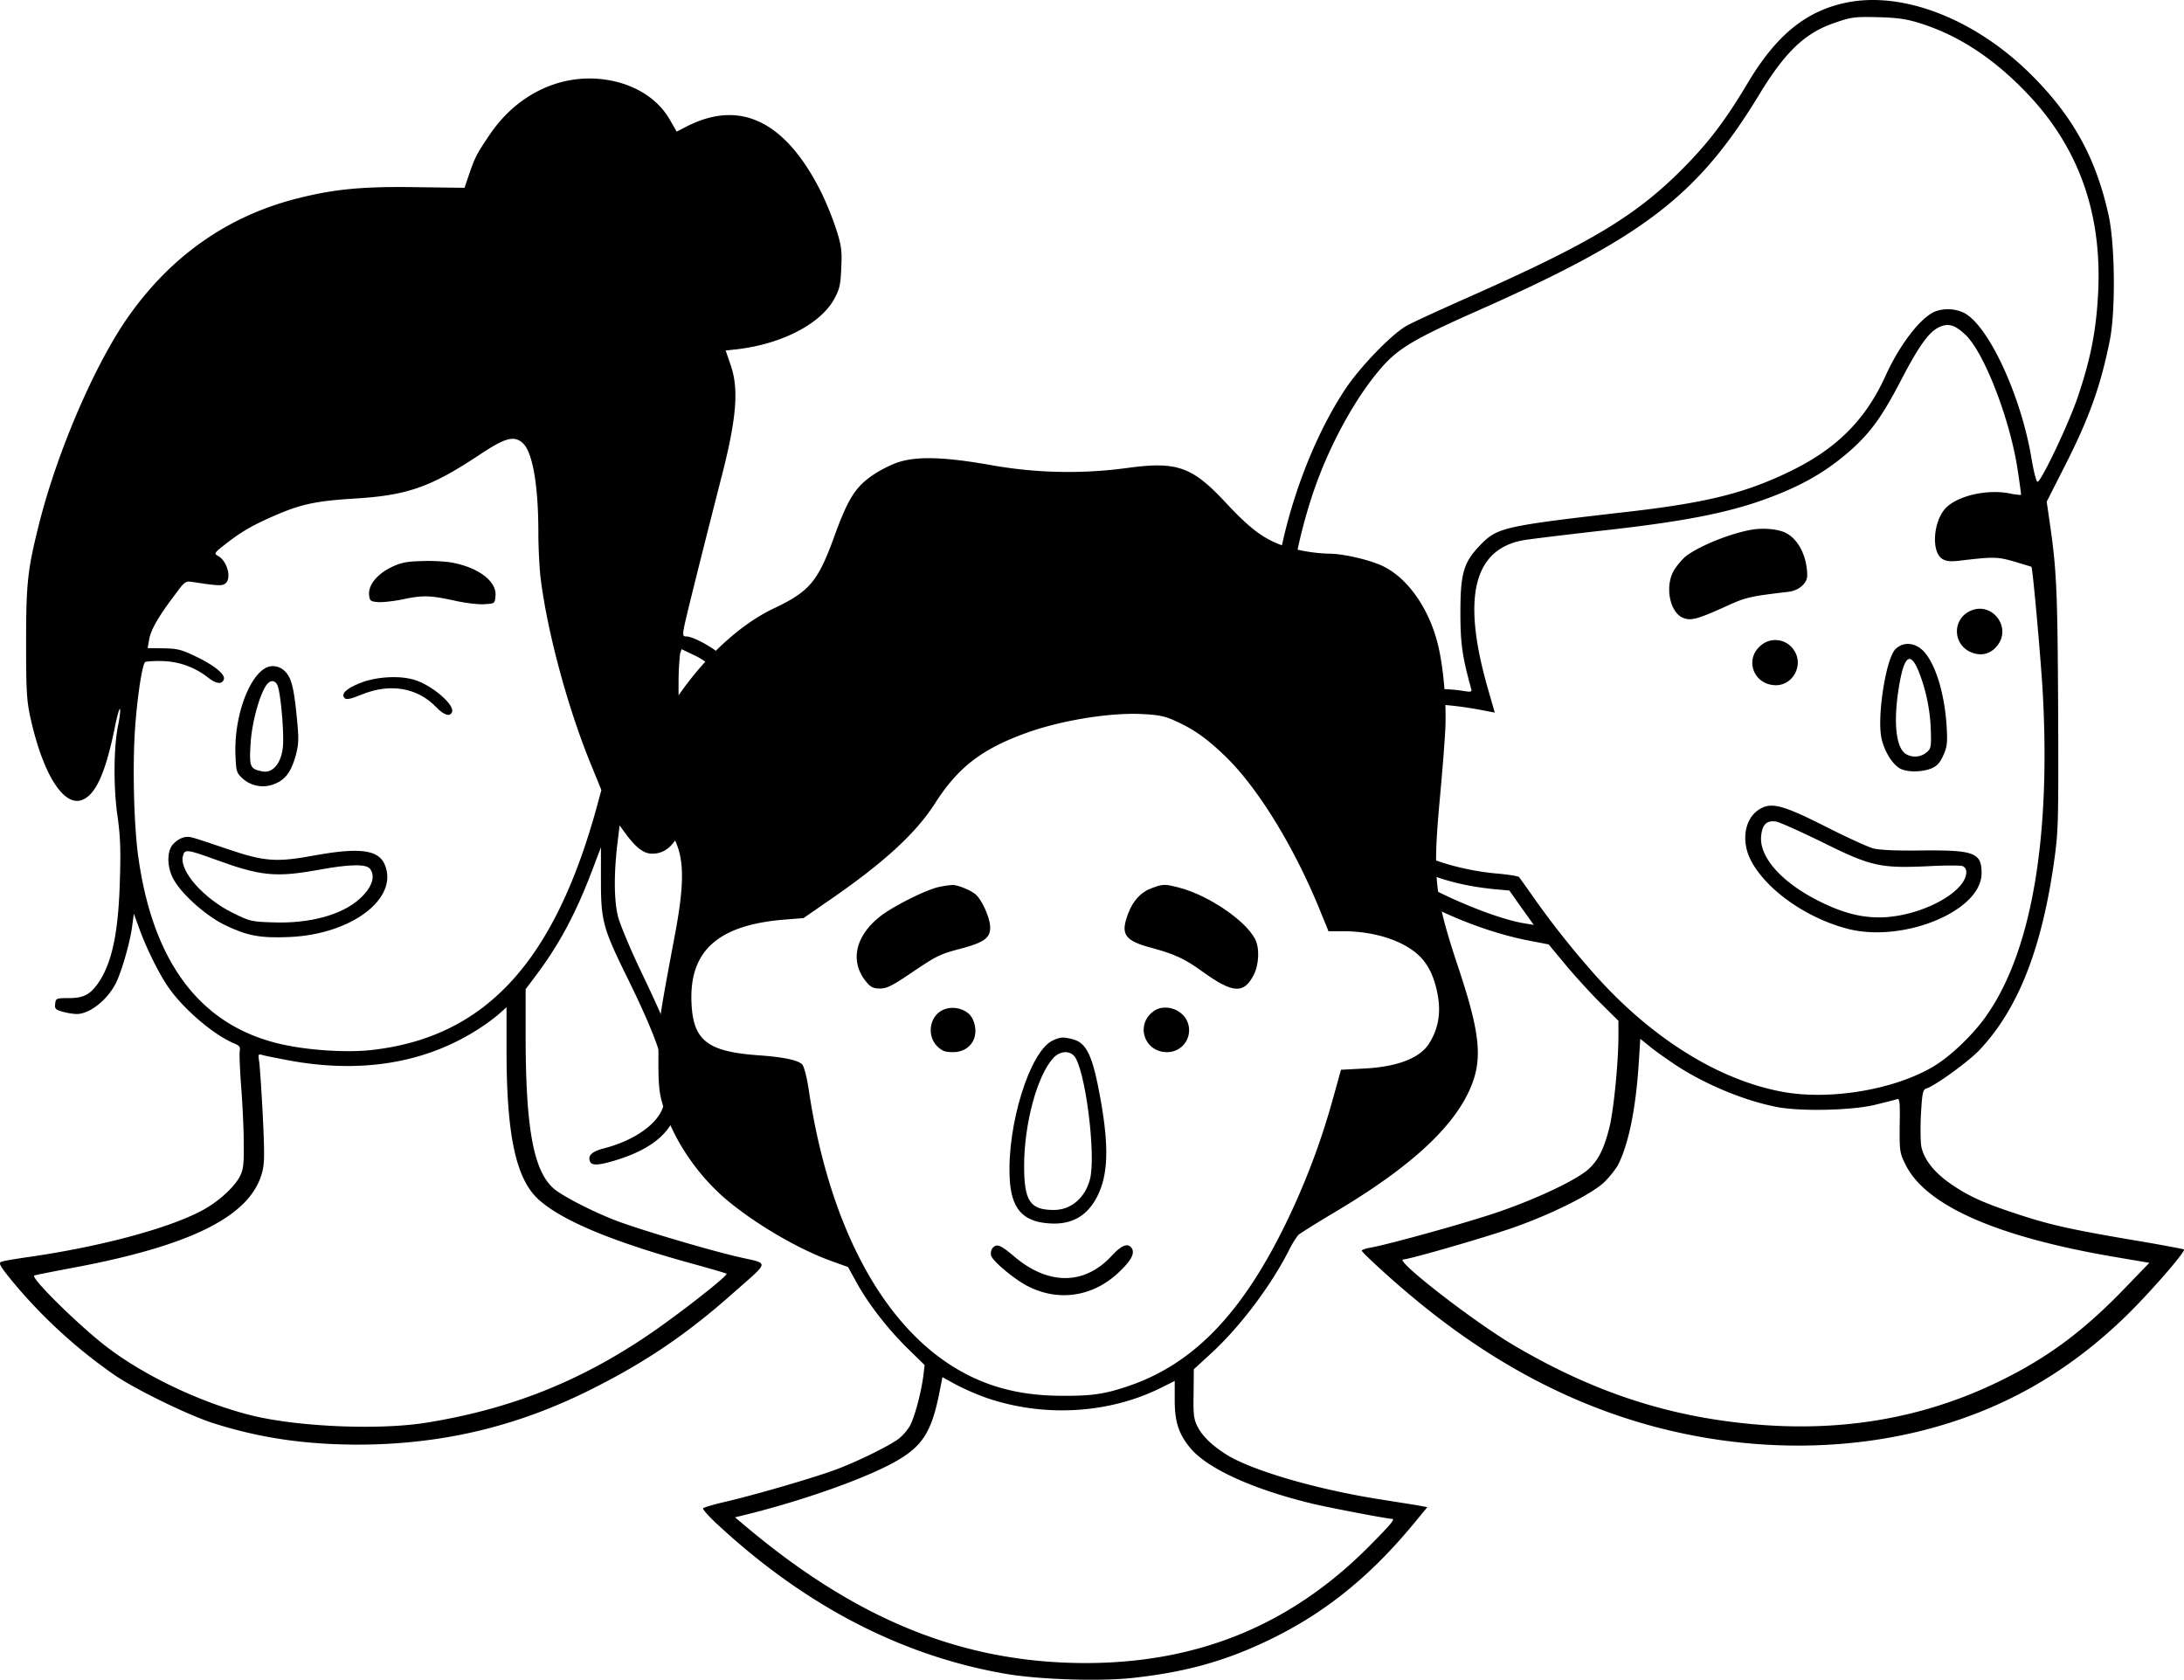 <svg xmlns="http://www.w3.org/2000/svg" width="1029.637" height="791.877" viewBox="0 0 1029.637 791.877"><g transform="translate(431 770.726)"><path d="M439.5-769.5c-19,3.9-32.9,15.2-46.3,37.5-10.9,18.3-18.7,28.5-31.2,41.1-21.9,22-43.5,34.9-99.6,59.8-13.8,6.1-27.3,12.3-30,13.8-7,3.8-22,19.3-29.1,29.9-15.9,24-28.4,58.2-32.8,89.7-2,14.1-2,41.3,0,53.7a148.358,148.358,0,0,0,21.7,57c6.3,9.7,23.7,26.6,34.8,34,17.9,11.8,42.1,21.7,62.8,25.7l9.3,1.8L307-316c4.3,5.2,11.7,13.3,16.4,18l8.6,8.5v7.1c0,12.1-2.1,33.5-4,42.1-2.6,10.9-5.4,16.6-10.4,21-6.1,5.3-25.8,14.5-44.5,20.7-15.4,5.1-49.7,14.6-58.3,16.1-2.1.4-3.8,1-3.8,1.4,0,.7,13.7,13.4,23.4,21.4,36,30.2,73.3,50.3,113.3,61.2,42,11.4,86,12.3,125.9,2.6,38.3-9.4,70.1-27.3,98.8-55.5,11.2-11.1,27.1-29.4,26.2-30.3-.2-.2-10.7-2.2-23.3-4.3-30-5.1-40.1-7.3-55.9-12.6-15.6-5.1-23.2-8.6-31.7-14.7-7-5-11.4-10.7-12.8-16.4-.5-2.1-.6-9.1-.3-15.5.6-10.4.9-11.8,2.6-12.4,4.2-1.3,19.6-12.5,24.9-18,18.1-19.1,29.3-47.2,35.2-88.4,2.1-14.7,2.2-18.3,2-72.5-.3-55.4-.7-65.4-3.9-87.4l-1.5-10.3,8-15.8c11.9-23.2,17.4-38.5,21.8-60.5,2.7-13.7,2.4-44.4-.5-58.2-5.9-27.2-16.7-47-36.6-66.8C500.3-761.7,466.2-775,439.5-769.5Zm35.5,10c17.5,5.6,33.8,16.3,49.1,32.2,25.3,26.2,36.5,58.4,33.9,97.3-1,16.4-3.7,29.4-9.3,46-4.1,12.4-17.3,40.2-19.1,40.4-.6.1-2-5.5-3.1-12.4-5.2-29.5-20.5-62-31.9-67.4a17.742,17.742,0,0,0-13-.6c-6.9,2.6-16.9,15.5-23.7,30.5-9.2,20.3-22.6,33.9-43.8,44.4-21.4,10.6-39.8,15.3-77.3,19.6-59.2,6.8-61.9,7.4-70,15.8-7.8,8.1-9.3,13.2-9.3,31.7,0,14.9.9,20.8,5.1,36.1.4,1.4-.2,1.5-4.3.8-7.2-1.2-22.5-1.1-28.5.2-11.3,2.4-20.5,9.6-23.5,18.3-3.6,10.4-1.7,26.8,4.7,40.1,9.5,19.9,31.3,32,63,35l6.6.6,5.7,8.1,5.8,8.1-4.2-.7c-14.1-2.2-42-14-57.3-24.1-51.3-33.7-67.8-101.9-43-177.5,7.6-23.1,20.6-46.9,33.4-61.2,7.6-8.5,15.8-13.3,45-26.2,78.2-34.7,103.6-54.3,132.6-102.1,12-19.7,21.3-28.6,34.9-33.3,8.3-2.9,9.5-3.1,22-2.8C464.2-762.3,468.3-761.7,475-759.5Zm20.8,146.8c8.6,8.4,20.4,38.6,24.2,62.1,1.1,7.1,1.9,13,1.8,13.2a31.094,31.094,0,0,1-5.3-.7c-10.5-2.1-24.3,1-30,6.7-6,6-7.2,20.6-1.9,24.1,1.9,1.2,3.8,1.4,8.2.9,16.1-1.9,17.7-1.9,25.8.4,4.3,1.3,8,2.4,8.1,2.5.6.3,4.3,41.9,5.3,58.4,3.9,69.4-5.2,122.4-26.1,152.6-6.2,9.1-17.3,19.8-25.5,24.6-18.2,10.8-48.1,15.9-70.4,12-31.6-5.6-64.8-26.8-92.4-59.1a405.836,405.836,0,0,1-25.5-32.5c-3.5-5-6.6-9.3-7-9.8-.4-.4-5.4-1.2-11.2-1.7-12.9-1.2-27.2-5-35.3-9.3-7.8-4.1-17.4-13.7-20.8-20.7-5.4-10.8-7.4-25.9-4.7-34.1,5.2-15.4,23.1-19.2,57.9-12.2l2.7.5-3.3-11.5c-12.2-42.5-6.8-65.3,16.5-69.7,2.7-.5,19.2-2.5,36.7-4.5,36.3-4,56.6-7.8,73.9-13.6,19-6.5,31.7-13.5,43.9-24.3,9.5-8.4,15.1-16.2,24.1-33.6,8.3-15.9,13-22.4,17.9-24.6C487.7-618.5,490.8-617.5,495.8-612.7ZM358-269.3c13.8,9.3,32.7,17.3,48.5,20.4,11,2.2,34.9,1.7,46.1-.9,5-1.2,9.7-2.4,10.6-2.7,1.4-.6,1.6.9,1.4,12.2-.1,12.1,0,13.1,2.7,18.5,9.5,19.4,43,34.2,99.1,43.7l15.9,2.7L571-163.7c-19.7,20.5-36.7,33.1-59.5,44.2-34.1,16.6-70.8,23.4-110.8,20.6-42.9-3.1-79.6-14.9-118.5-37.9C262.9-148.3,226-177,230.6-177c2.6,0,36.4-9.7,50.4-14.5,18.7-6.4,38.6-16.3,44.5-22.1a47.114,47.114,0,0,0,6.2-7.7c5.1-10,8.5-26.6,9.9-48.5l.7-11.2,4.1,3.3C348.6-275.8,353.9-272.1,358-269.3Z"/><path d="M394.8-521c-10.5,1.8-25.7,8.1-31.5,12.9a31.948,31.948,0,0,0-4.7,5.6c-4.9,7.2-2.7,20.3,3.8,23,3.7,1.6,6.9.7,20.6-5.5,9.1-4.2,11.2-4.6,28.9-6.7,5.1-.5,9.1-4,9.1-7.7,0-8.8-4.1-17-9.9-20C407.5-521.3,400.4-522,394.8-521Z"/><path d="M497.4-482.5a10.551,10.551,0,0,0,.3,19c4.7,2.3,9.5,1.3,12.7-2.6C517.9-475,507.8-487.8,497.4-482.5Z"/><path d="M399.1-466.4c-7.9,6.6-3.3,18.7,7.2,18.7,7.9,0,13-9.3,8.7-16.1A10.443,10.443,0,0,0,399.1-466.4Z"/><path d="M462.6-464.7c-4.4,4.4-8.6,30.7-6.7,41.4,1.2,6.4,5.3,13.1,9.1,15,3.4,1.7,10.3,1.6,14.6-.2,2.6-1.1,4-2.6,5.6-6.2,1.8-4.1,2-5.9,1.5-14.3-1.1-15.4-5.3-28.9-10.9-34.8C471.8-467.9,466.2-468.3,462.6-464.7Zm11.2,11.1a83.029,83.029,0,0,1,5.5,28c.2,7.1,0,8-2.2,9.7a8.486,8.486,0,0,1-9.3.8c-5.1-2.7-6.4-15.8-3.3-33.3C466.9-462,469.8-463.7,473.8-453.6Z"/><path d="M398.3-389.1c-6.8,4.3-8.5,14.7-4,23.7,7.1,14,26.4,27.6,46,32.6,26.2,6.6,62.6-8.4,62.9-26,.1-9.9-3.3-11.2-27.8-11-12.4.2-20.5-.2-23.4-1-2.5-.7-12.6-5.3-22.6-10.4C409.1-391.4,404-392.7,398.3-389.1Zm30.2,15.6c22.6,11.2,27,12.2,50,11.1,7.8-.4,14.9-.4,15.8,0a2.946,2.946,0,0,1,1.7,2.8c0,8.9-19,19.7-37.2,21.2-10.4.8-20.1-1.4-32.4-7.6-17.7-8.9-28.2-20.9-27.1-30.8.6-5.4,2.7-7.3,7.1-6.6C408.1-383.1,418.1-378.6,428.5-373.5Z"/></g><g transform="translate(0 37)"><path d="M410.358-721c12.4,2.5,22.3,9.2,27.6,18.6l3.1,5.4,4.9-2.5c25.2-12.8,46.5-2.3,63.2,31a144.326,144.326,0,0,1,7.2,17.8c2.4,7.5,2.7,10,2.3,18-.3,7.9-.8,10-3.3,14.6-6.5,11.8-24.7,21.2-45.7,23.7l-5.5.6,2.3,6.7c4,11.3,2.9,25.2-4.3,53.1-9.4,36.8-17.2,67.9-17.7,71.2-.6,3.2-.4,3.8,1.1,3.8,3.2,0,12.1,4.8,16.6,8.9a40.072,40.072,0,0,1,7.2,9.8c7.3,14.7.7,34.2-15.2,44.7-5.6,3.7-6.2,4.4-6.2,7.7-.1,5.5-3.8,18.7-6.6,23.4-3,5.3-6.9,7.9-11.7,7.9-4,.1-7.7-2.7-12.8-9.6l-2.7-3.7-1.2,10c-1.5,13.6-1.4,25.1.4,32.8.9,3.5,5.5,14.7,10.4,25,15.3,31.8,19.1,43,19.1,55.3,0,17.7-9.1,28.1-30.4,34.7-8.2,2.5-11.5,2.7-12.3.5-1-2.8,1-4.6,6.7-6.1,14.4-3.7,25.6-11.7,27.9-19.9,3.6-12.8-.4-26.9-17.4-61.4-11.1-22.6-12-26.2-12-45v-15.6l-4.6,12.1c-7.5,19.6-15.4,34.2-26.1,48.4l-4.8,6.4v22.1c0,44.9,4,65.2,14.4,72.8,5.1,3.7,17.1,9.8,27.2,13.8s43.8,14.1,59.1,17.6c14.3,3.3,14.6,1.5-2.7,16.8-22.3,19.8-41.7,32.9-68,46-35,17.4-70.3,25.6-109.5,25.6-25.1-.1-46.1-3.2-68-10.2-11.5-3.7-35.8-15.5-46-22.4a240.779,240.779,0,0,1-48.9-44.9c-5.4-6.7-6.2-8.1-4.8-8.7.9-.4,6.9-1.4,13.2-2.3,33.4-4.8,65.6-13.4,81.3-21.8,7.6-4,15.2-10.9,17.9-16,1.8-3.5,2-5.8,1.9-16.2,0-6.6-.6-18.4-1.2-26.2-.6-7.9-.9-15.4-.7-16.7.4-2-.1-2.7-2.5-3.7-9.9-4.1-24.2-16.4-31.4-26.9-4.2-6.2-10.1-18-13.3-26.9l-2.7-7.4-.8,5.9c-.9,7.3-4.9,21.2-7.6,26.7-4.1,8.1-12.4,14.7-18.6,14.7a30.17,30.17,0,0,1-6.6-1.1c-3.3-.9-3.8-1.4-3.5-3.7.3-2.6.5-2.7,6.5-2.7,6.9,0,10.1-1.7,14-7.4,6.3-9.3,9.3-23.5,10-47.7.5-15.2.2-21.5-1.2-31.4-1.9-13.5-1.7-32.7.5-42.7.6-2.9,1-6.1.8-7-.2-1-1.4,3.1-2.6,9.2-4.3,20.8-8.8,30.9-15.1,33.5-8.7,3.6-18.5-11.7-24.4-38-1.9-8.4-2.2-12.7-2.2-36,0-28.2.7-34.5,6.1-56,8.2-32.7,25-72.3,40.4-95.3,20.3-30,47.7-49.7,81.4-58.2,17.4-4.4,30.7-5.7,56-5.3l22.8.3,2.2-6.5c2.7-7.8,3.5-9.5,9.7-18.6C366.458-715.6,388.458-725.4,410.358-721Zm-62.6,176.6c-22.7,15-33.7,18.9-58.6,20.4-17.9,1.1-25,2.6-37.1,7.8-10.8,4.7-15.9,7.6-23.5,13.5-5.5,4.3-5.7,4.6-3.8,5.7,4.4,2.3,6.6,10.5,3.6,13-1.5,1.2-3.3,1.2-15-.6-4-.6-4-.6-9.1,6.3-7.6,10-11.2,16.4-11.9,20.8l-.7,4,7.6.1c6.4.1,8.6.7,14.8,3.7,9.1,4.3,14.4,8.7,13.5,11-.9,2.4-3.5,2.1-7.4-.9a36.053,36.053,0,0,0-22-7.8c-3.9-.1-7.4.2-7.7.5-1.4,1.3-3.7,16.6-4.7,30.8-1.3,18-.6,46.9,1.6,61.8,7.2,50.3,30.2,79.7,68.6,87.8,12.5,2.7,29.9,3.7,41,2.5,53.5-5.9,86.1-41,106.3-114.1l2.3-8.5-4.8-11.8c-11-26.7-20.8-63-23.9-88.6-.5-4.6-1-14.1-1-21,0-22.3-2.7-37.8-7.3-42.1C364.458-553.9,360.158-552.7,347.758-544.4Zm94.2,107.4c-.1,9.2.4,13.3,2.3,20.5,1.3,4.9,2.7,10.7,3,12.8.7,3.7.7,3.7,3.5,2.3,6.2-3.3,12.4-12.8,14.1-21.8,2.1-10.8-4.1-21.6-15.4-26.9l-6.1-2.9-.7,2.2A130.314,130.314,0,0,0,441.958-437Zm-97.8,165.2c-24.6,14.6-54.3,18.8-87.3,12.4-4.1-.8-8.8-1.7-10.4-2.1-2.8-.8-2.8-.8-2.2,3.1.3,2.2,1.1,13.7,1.7,25.7.9,18.8.8,22.5-.5,27-5.9,20.4-34.1,34.2-90.5,44.6-9,1.7-16.6,3.2-16.8,3.4-1.4,1.5,22,24.4,34.7,34,18.4,13.9,45.1,26.4,68.5,32.1,22.3,5.3,60,6.8,82,3.2,38.7-6.3,70.7-18.8,103-40.4,14.2-9.5,39.1-28.9,38.2-29.8-.2-.2-7-2.2-15-4.4-38-10.4-62-20.3-73.3-30.3-10.9-9.6-15.4-30.2-15.4-70.5v-20.4l-4.4,3.9A101.855,101.855,0,0,1,344.158-271.8Z" transform="translate(-122.052 722.038)"/><path d="M323.2-494c13,2.1,22.2,8.8,21.6,15.8-.3,3.7-.3,3.7-5.4,4-2.8.2-9.3-.6-14.4-1.8-11.3-2.4-14.5-2.5-24.3-.4-4.2.8-9.3,1.4-11.4,1.2-3.4-.3-3.8-.6-4.1-3.3-.4-4.6,3.4-9.5,10-12.9,4.6-2.3,7.3-2.9,14-3.1A86.465,86.465,0,0,1,323.2-494Z" transform="translate(-111.195 722.038)"/><path d="M401.543-442.6c3,3,4.2,7.3,5.6,21.5,1,10.1,1,12.4-.4,17.9-2.1,7.8-4.9,11.7-10,13.7a14.337,14.337,0,0,1-15.1-2.5c-2.9-2.7-3.1-3.3-3.4-11.2-.8-20.1,8.2-41.8,17.5-41.8A8.01,8.01,0,0,1,401.543-442.6Zm-8.9,6.8c-3.4,5.2-6.8,18.3-7.3,27.8-.6,10.5-.2,11.5,5.5,12.6,4.8,1,8.8-3.5,9.7-11,.8-6.2-1-26.8-2.6-29.8C396.643-438.6,394.443-438.5,392.643-435.8Z" transform="translate(-267.237 722.038)"/><path d="M340.117-438.2c8.1,2.9,18,11.6,16.7,14.8-.9,2.4-3.7,1.6-7.4-2.2-8.9-9.3-21.8-11.5-35.2-6-5.1,2.1-7.2,2.5-8,1.7-1.9-1.9.5-4.4,6.9-7C321.117-440.2,333.017-440.8,340.117-438.2Z" transform="translate(-143.711 722.038)"/><path d="M347.132-364.3c1.1.2,8.7,2.7,16.9,5.5,17.6,6,23.1,6.4,41.8,2.9,20.7-3.7,29.5-2.5,32.4,4.5,6.7,15.9-15.7,32.9-45.1,34.1-13.7.6-20-.6-30.8-5.9-9.3-4.7-21-15.4-24.2-22.3-2.8-5.9-2.5-13,.6-15.9C341.432-364,344.132-365,347.132-364.3Zm-4.1,8.9c-1.7,6.9,9.7,19.9,23.5,26.7,8,4,8.9,4.2,19.2,4.5,16.8.6,31.9-3.4,40.3-10.8,6-5.3,8-10.7,5.3-14.4-1.8-2.4-9.4-2.3-24.2.4-20.4,3.7-27.4,3-49-4.9C344.932-358.7,343.832-358.8,343.032-355.4Z" transform="translate(-256.826 722.038)"/></g><g transform="translate(304 216)"><g transform="translate(-106.183 645.013)"><path d="M224.5-642.7a58.623,58.623,0,0,0-10.6,5.5c-8.6,5.9-11.9,11.1-18.8,30.2-7.4,20.2-11.5,25-28.3,32.9-30.9,14.7-62.8,58.9-60.5,83.8.7,7.4,2.1,10.3,7.7,16.3,10.7,11.5,12.1,23.2,6.4,53.5-7.9,42.2-7.8,41.5-7.8,57.5-.1,12.2.3,16.9,1.8,22,4.7,16.3,16,33.4,30.1,45.4,13.6,11.5,34.1,23.5,49.7,29.1l7.8,2.8,3.9,7.1c5.6,10.2,14.6,21.8,24,31.1l8.2,8-.6,5c-1.1,8.5-4.4,20.6-6.6,24.1a24.031,24.031,0,0,1-5.2,5.8c-4.4,3.2-18.4,10.2-28.7,14.1-9.6,3.7-38.7,12.2-53,15.5-5.2,1.2-9.9,2.6-10.3,3-.5.4,3.1,4.4,8,8.8,41,37.7,86.3,61,134.8,69.3,15.7,2.7,44.4,3.6,59.7,1.9,24.8-2.7,43.6-7.9,64.3-17.9,26-12.5,47.4-29.7,68-54.6l6.6-8-3.8-.7c-2.1-.4-11.1-1.8-19.9-3.2-29.3-4.7-59.6-13.6-71.2-21-6.5-4.1-11.2-8.6-13.4-13-1.8-3.5-2.1-5.7-1.9-15.6l.1-11.5,8.5-7.8c13.5-12.5,27.8-31.5,36.3-48.2,1.6-3.3,3.8-6.7,4.8-7.6,1.1-.8,8.5-5.5,16.6-10.3,34.2-20.3,54.7-38.6,63.3-56.7,6.9-14.5,5.9-26.5-4.5-57.9-11.4-34.2-12.4-42.7-9.2-78.5,1.2-12.7,2.4-27.8,2.7-33.6.8-12.4-.8-31-3.6-41.8-4.3-16.7-14.2-30.7-25.9-36.3-6.1-2.9-18.6-5.8-25.2-5.8a76.413,76.413,0,0,1-22.7-4.1c-8.6-3.2-15-8.1-25.9-19.8-16-17.2-23.1-19.7-46.6-16.5a206.082,206.082,0,0,1-65-1.5C246.1-645.8,233.5-646,224.5-642.7ZM356.6-521c8.2,3.7,14.1,7.8,22.5,15.8,15.5,14.6,33,42.9,45.4,73.4l4,9.8H436c14.5.1,28,4.5,35.4,11.7,4.5,4.4,7.4,10.8,8.8,19.6,1.2,8-.1,14.9-4.2,21.5-4.2,6.9-14.9,11.1-30.4,11.9l-11.2.6-3.8,13.6a341.05,341.05,0,0,1-22.1,58.6c-21.1,43.4-44.3,67.1-75.5,77.3-10.2,3.4-16.5,4.3-30,4.2-20.9,0-37.7-4.7-53.3-14.9-33.4-21.9-57-67.8-66.2-129.1-.9-6.1-2.2-11.1-3.1-12.2-1.9-2-8.8-3.5-20.4-4.3-24.2-1.7-31-6.9-31.8-24.5-1.2-24.8,12.5-37,44-39.5l8.8-.7,11.7-8.1c25.8-17.7,41-31.6,50.1-45.7,11.2-17.6,22.6-26.2,44.4-33.9,16.3-5.7,38.5-9.2,53.2-8.5C348.5-524,351.5-523.4,356.6-521Zm-89,319.1c27.2,9.2,57.8,7.3,82.4-5.1l6-3v9.2c0,10.2,2,16.1,7.5,22.6,8.2,9.7,29.9,19.5,58,26.2,8.1,1.9,34.8,7,36.8,7,1.8,0-.1,2.3-10.3,12.6C411.1-95.1,367.3-77,313.8-77c-58.2-.1-108.5-20.6-162-66.1l-3.1-2.6,4.9-1.2c27.6-6.8,57.3-17.4,71.1-25.3,12.3-7,16.6-13.8,20.2-31.5l1.6-8.1,6.1,3.4A120.127,120.127,0,0,0,267.6-201.9Z"/><path d="M245-442.9c-5.7,1.1-21,8.7-27.5,13.6-12.2,9.4-14.9,21.7-6.8,31.3,2,2.4,3.3,3,6.4,3s5.8-1.3,14.6-7.3c12.5-8.4,13.3-8.8,24.2-11.7,10.3-2.8,13.1-4.9,13.1-9.8,0-4.3-3.8-12.9-6.8-15.5-2.2-2-8.8-4.7-11.2-4.5A48.309,48.309,0,0,0,245-442.9Z"/><path d="M345.6-442.5c-5.4,1.9-9.3,6-11.6,12.3-3.7,9.8-1.7,12.7,11.7,16.2,10.5,2.9,15.2,5.1,23.2,10.9,14.4,10.4,19.6,10.8,24.3,1.8,2.6-5.1,2.9-12.9.6-17.2-4.7-8.8-22.1-20.5-35.5-24C351.4-444.3,350.6-444.3,345.6-442.5Z"/><path d="M246.1-384.6c-5.8,3.2-6.9,11.9-2.2,16.7,2.4,2.4,3.8,2.9,7.6,2.9,8.4,0,12.9-7.6,9.3-15.5C258.6-385.4,251.2-387.4,246.1-384.6Z"/><path d="M346.2-384.4c-8.9,6.2-4.7,19.4,6.2,19.4a10.329,10.329,0,0,0,6.5-18.4C355.3-386.4,349.7-386.9,346.2-384.4Z"/><path d="M298.3-370.4c-10.7,5.3-21.4,39.8-20.1,64.9.7,14.1,6,20.3,18.2,21.2,10.8.9,18.3-3.3,23.1-12.7,5.1-10.2,5.6-23.1,1.5-46-3.6-20-6.4-26.2-12.8-28C303.3-372.3,302.1-372.2,298.3-370.4Zm10.1,7c5.3,5.2,10.7,47.2,7.6,58.5-2.4,8.8-9,14.3-17,14.3-11.2,0-14-4.2-14-20.8,0-19.9,6.2-42.7,13.8-50.9C301.7-365.4,306-365.9,308.4-363.4Z"/><path d="M270-272.5a4.167,4.167,0,0,0-.5,3.5c.8,2.7,11.3,11.4,17.4,14.4,14.3,7.3,30.4,4.9,42.4-6.3,5.9-5.5,7.9-9,6.6-11.4-1.7-3-4.8-1.9-9.6,3.3-12.8,13.9-29.9,14-46,.3C273.7-274.3,272-274.9,270-272.5Z"/></g></g></svg>